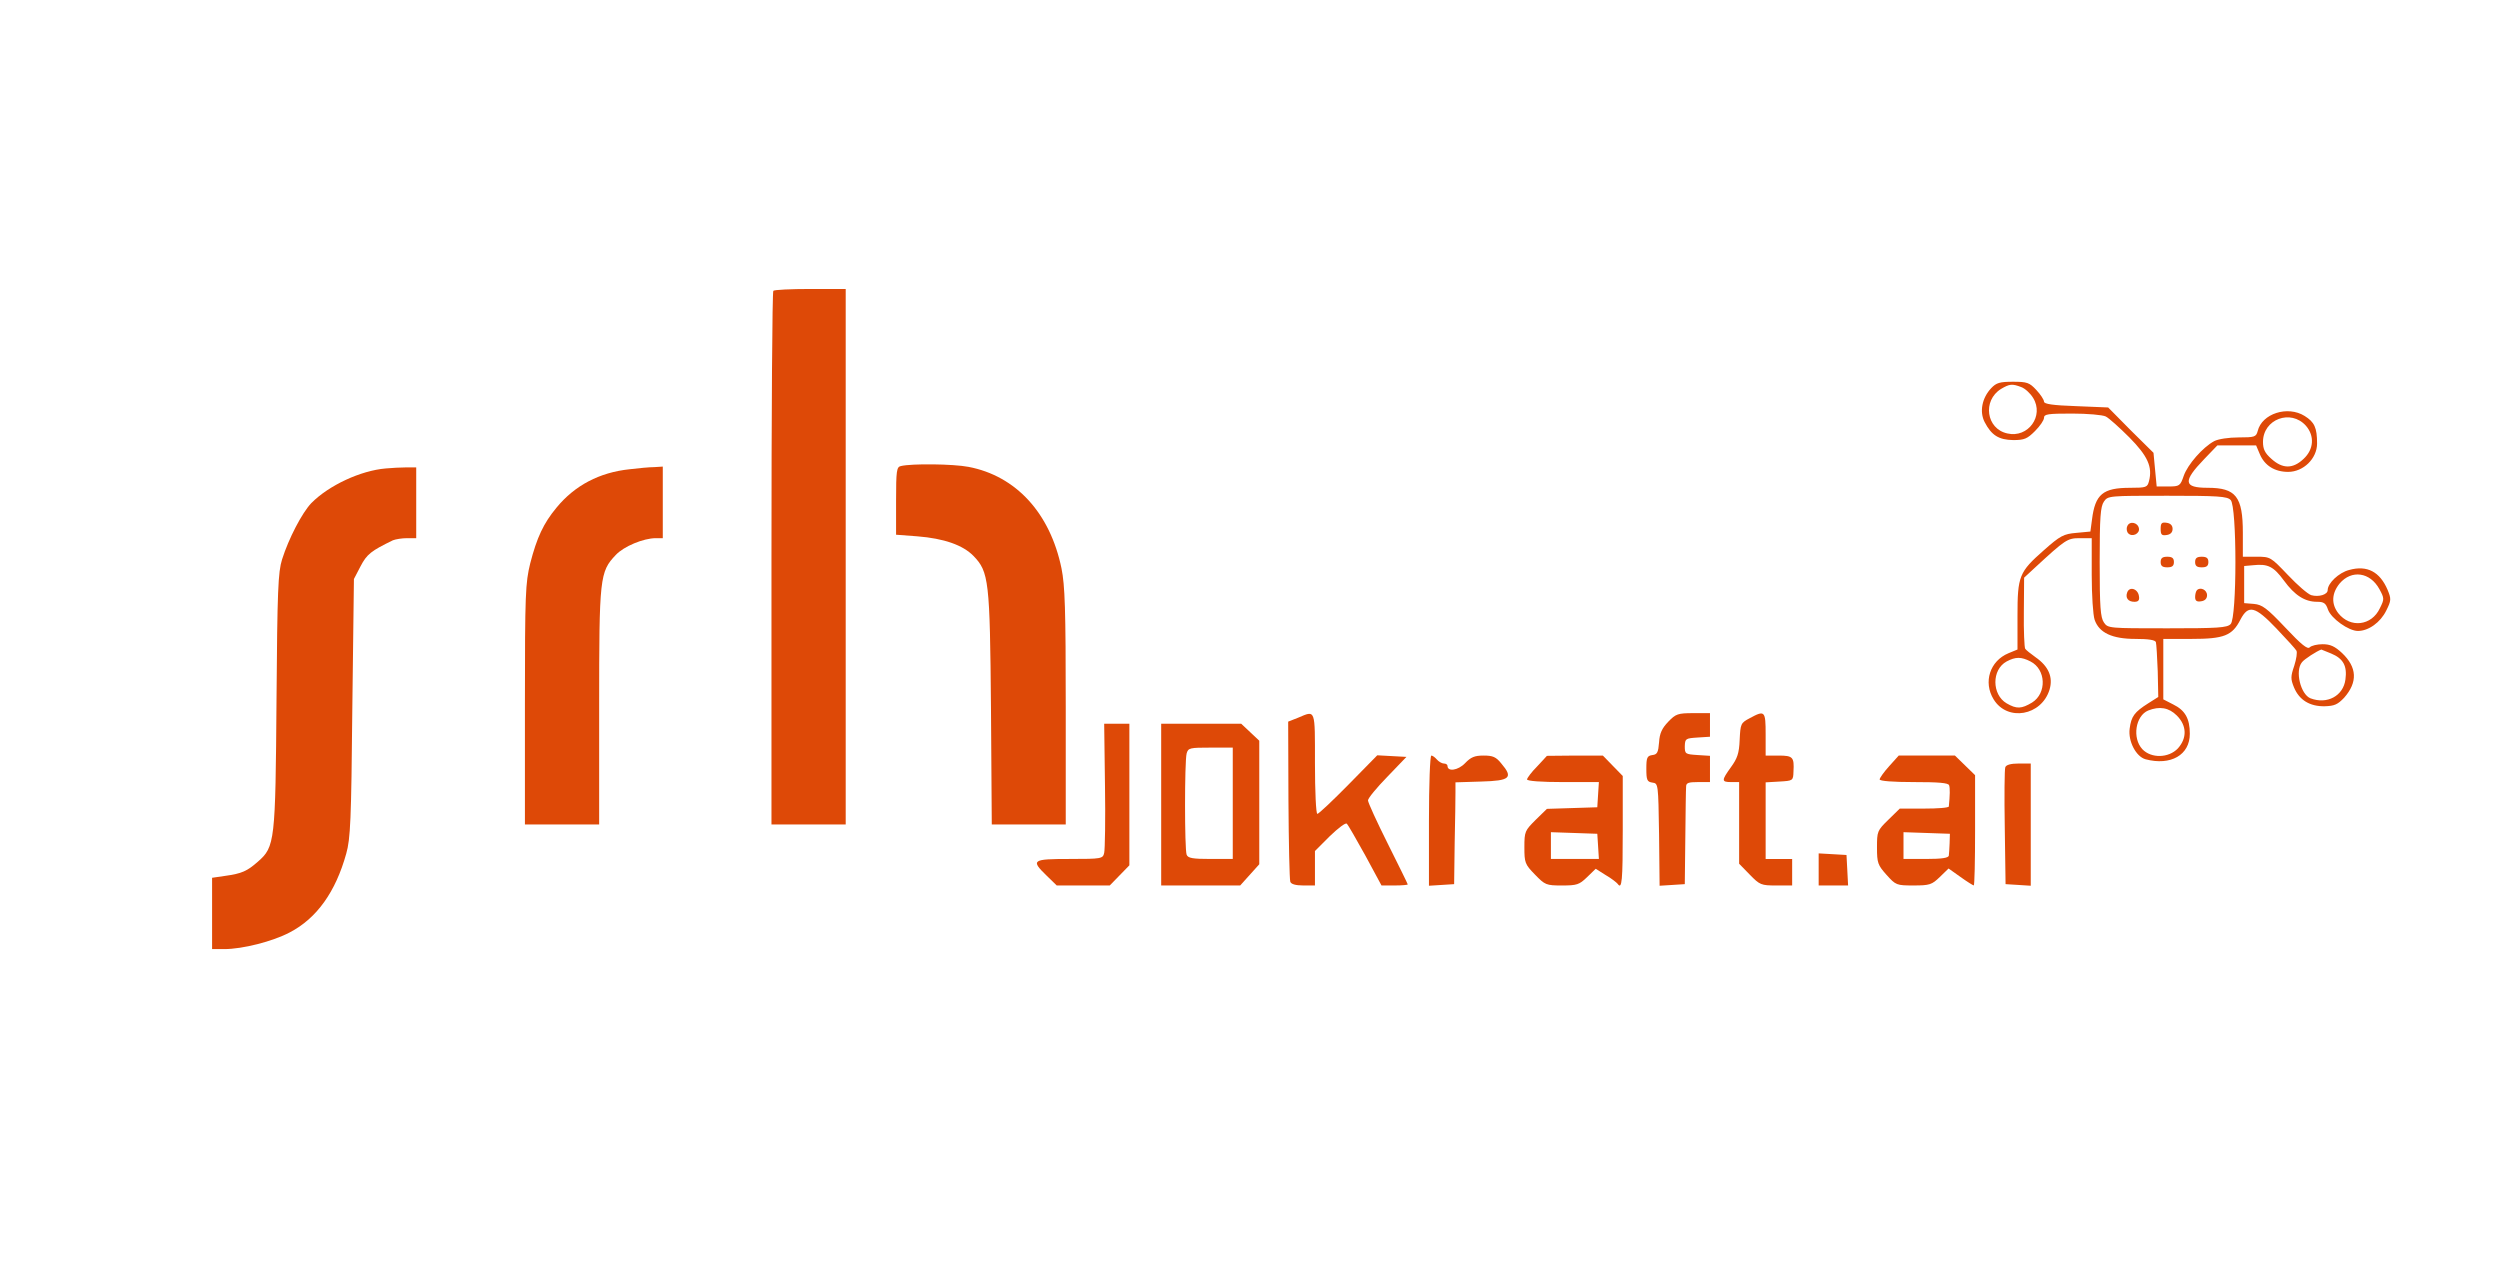 <svg xmlns="http://www.w3.org/2000/svg" version="1.0" width="943pt" height="483pt" viewBox="0 0 943 483" preserveAspectRatio="xMidYMid meet">

<g transform="translate(0,483) scale(0.1,-0.1)" fill="#de4907" stroke="none">
<path d="M2917 3733 c-4 -3 -7 -458 -7 -1010 l0 -1003 140 0 140 0 0 1010 0 1010 -133 0 c-74 0 -137 -3 -140 -7z" fill="#de4907"/>
<path d="M7511 3366 c-35 -37 -45 -89 -25 -128 26 -50 53 -67 108 -68 42 0 53 5 82 34 19 19 34 41 34 50 0 14 15 16 106 16 58 0 115 -5 127 -11 12 -6 52 -42 89 -79 69 -70 88 -111 74 -165 -6 -23 -10 -25 -71 -25 -103 0 -132 -24 -144 -120 l-6 -45 -53 -5 c-48 -4 -61 -11 -122 -65 -94 -83 -100 -97 -100 -249 l0 -126 -34 -14 c-70 -29 -96 -109 -56 -174 52 -85 181 -62 211 37 14 47 -4 88 -53 122 -18 13 -36 27 -39 32 -3 5 -6 67 -5 138 l1 130 40 37 c116 107 123 112 170 112 l45 0 0 -139 c0 -76 5 -152 11 -169 17 -49 66 -72 154 -72 49 0 74 -4 77 -12 2 -7 5 -57 7 -110 l2 -97 -38 -24 c-52 -33 -64 -49 -70 -96 -6 -47 24 -105 60 -115 95 -25 167 16 167 96 0 58 -18 89 -63 111 l-37 19 0 114 0 114 106 0 c123 0 154 12 185 73 30 57 55 51 136 -34 37 -39 71 -76 75 -83 4 -6 0 -32 -8 -57 -14 -41 -14 -50 -1 -82 20 -48 60 -72 116 -71 37 1 49 7 73 32 52 59 49 115 -8 169 -27 25 -44 33 -73 33 -20 0 -42 -5 -49 -12 -8 -8 -31 10 -92 75 -70 74 -87 86 -118 89 l-37 3 0 70 0 70 34 3 c56 6 77 -5 116 -58 41 -56 79 -80 125 -80 25 0 33 -5 41 -29 12 -34 78 -81 113 -81 40 0 85 32 107 77 19 38 19 44 5 78 -29 68 -77 94 -145 75 -39 -10 -81 -50 -81 -76 0 -17 -34 -27 -62 -19 -13 4 -52 38 -88 76 -65 68 -66 69 -118 69 l-52 0 0 90 c0 137 -26 170 -133 170 -91 0 -94 24 -13 108 l50 52 73 0 73 0 14 -33 c18 -43 56 -67 107 -67 57 0 109 50 109 107 0 60 -10 81 -47 104 -64 40 -161 9 -177 -57 -6 -22 -11 -24 -72 -24 -37 0 -77 -6 -92 -14 -43 -23 -100 -88 -115 -131 -13 -38 -16 -40 -58 -40 l-44 0 -6 63 -6 64 -86 85 -85 86 -121 5 c-88 3 -121 8 -121 17 0 7 -13 27 -29 44 -26 28 -35 31 -88 31 -50 0 -63 -4 -82 -24z m113 4 c14 -5 34 -23 45 -41 42 -68 -19 -152 -97 -134 -80 17 -95 124 -24 168 32 19 42 20 76 7z m1074 -146 c33 -38 30 -89 -9 -125 -40 -38 -79 -38 -121 0 -25 22 -32 37 -32 64 0 86 105 125 162 61z m-284 -280 c24 -23 24 -445 0 -468 -13 -14 -49 -16 -239 -16 -220 0 -224 0 -239 22 -13 19 -16 58 -16 228 0 170 3 209 16 228 15 22 19 22 239 22 190 0 226 -2 239 -16z m561 -336 c19 -35 19 -38 2 -72 -31 -67 -112 -76 -157 -19 -27 35 -25 75 5 112 45 53 115 43 150 -21z m-182 -243 c46 -19 61 -47 54 -98 -8 -62 -69 -95 -132 -71 -37 15 -59 103 -32 136 9 12 56 42 73 48 1 0 18 -7 37 -15z m-1134 -30 c59 -30 62 -120 6 -155 -40 -24 -58 -25 -96 -3 -56 33 -57 127 0 158 34 18 55 18 90 0z m552 -204 c38 -38 39 -85 4 -124 -35 -37 -101 -38 -134 -3 -39 42 -26 126 22 146 43 17 78 11 108 -19z" fill="#de4907"/>
<path d="M8024 2845 c-4 -9 -2 -21 4 -27 15 -15 44 -1 40 19 -4 23 -36 29 -44 8z" fill="#de4907"/>
<path d="M8150 2835 c0 -22 4 -26 23 -23 14 2 22 10 22 23 0 13 -8 21 -22 23 -19 3 -23 -1 -23 -23z" fill="#de4907"/>
<path d="M8150 2710 c0 -15 7 -20 25 -20 18 0 25 5 25 20 0 15 -7 20 -25 20 -18 0 -25 -5 -25 -20z" fill="#de4907"/>
<path d="M8280 2710 c0 -15 7 -20 25 -20 18 0 25 5 25 20 0 15 -7 20 -25 20 -18 0 -25 -5 -25 -20z" fill="#de4907"/>
<path d="M8024 2596 c-8 -21 3 -36 27 -36 15 0 20 6 17 22 -4 27 -35 37 -44 14z" fill="#de4907"/>
<path d="M8287 2604 c-4 -4 -7 -16 -7 -26 0 -14 6 -19 23 -16 14 2 22 10 22 23 0 20 -25 32 -38 19z" fill="#de4907"/>
<path d="M3398 3072 c-16 -3 -18 -18 -18 -131 l0 -128 80 -6 c101 -8 172 -33 212 -74 58 -60 62 -92 66 -575 l3 -438 140 0 139 0 0 444 c0 369 -3 457 -16 522 -43 209 -172 349 -351 383 -57 11 -214 13 -255 3z" fill="#de4907"/>
<path d="M1455 3063 c-95 -8 -215 -64 -281 -131 -35 -37 -85 -133 -110 -212 -15 -48 -18 -115 -21 -530 -4 -535 -6 -554 -70 -610 -41 -36 -60 -45 -125 -54 l-48 -7 0 -135 0 -134 46 0 c69 0 183 29 247 63 102 53 173 153 213 297 16 57 19 124 23 550 l6 486 25 48 c24 46 40 58 122 98 10 4 34 8 53 8 l35 0 0 133 0 134 -37 0 c-21 0 -56 -2 -78 -4z" fill="#de4907"/>
<path d="M2375 3060 c-114 -12 -207 -61 -276 -145 -49 -59 -74 -113 -99 -210 -18 -74 -20 -112 -20 -532 l0 -453 140 0 140 0 0 443 c0 490 2 510 63 574 30 32 104 63 151 63 l26 0 0 135 0 135 -32 -2 c-18 0 -60 -4 -93 -8z" fill="#de4907"/>
<path d="M4897 2123 l-38 -15 1 -295 c1 -162 4 -301 7 -309 3 -9 20 -14 49 -14 l44 0 0 65 0 65 56 56 c31 30 60 52 64 47 5 -4 36 -59 70 -120 l61 -113 50 0 c27 0 49 2 49 4 0 2 -34 71 -75 153 -41 82 -75 156 -75 164 0 8 33 48 73 89 l72 75 -55 3 -55 3 -108 -110 c-60 -61 -113 -111 -118 -111 -5 0 -9 85 -9 190 0 208 3 201 -63 173z" fill="#de4907"/>
<path d="M6293 2108 c-24 -25 -33 -44 -35 -78 -3 -38 -7 -46 -25 -48 -20 -3 -23 -9 -23 -52 0 -43 3 -49 23 -52 22 -3 22 -4 25 -196 l2 -193 48 3 47 3 2 175 c1 96 2 183 3 193 0 14 9 17 45 17 l45 0 0 49 0 50 -47 3 c-46 3 -48 4 -48 33 1 29 3 30 48 33 l47 3 0 45 0 44 -63 0 c-58 0 -66 -3 -94 -32z" fill="#de4907"/>
<path d="M6600 2121 c-34 -18 -35 -21 -38 -82 -2 -51 -9 -70 -33 -103 -36 -50 -36 -56 1 -56 l30 0 0 -154 0 -154 40 -41 c38 -39 43 -41 100 -41 l60 0 0 50 0 50 -50 0 -50 0 0 144 0 145 52 3 c51 3 52 3 53 38 3 54 -2 60 -56 60 l-49 0 0 80 c0 89 -3 92 -60 61z" fill="#de4907"/>
<path d="M4168 1868 c2 -128 0 -243 -3 -255 -5 -22 -9 -23 -130 -23 -142 0 -148 -4 -87 -63 l38 -37 100 0 100 0 37 38 37 38 0 267 0 267 -47 0 -48 0 3 -232z" fill="#de4907"/>
<path d="M4380 1795 l0 -305 149 0 149 0 36 40 36 40 0 233 0 233 -34 32 -34 32 -151 0 -151 0 0 -305z m270 5 l0 -210 -84 0 c-67 0 -85 3 -90 16 -8 20 -8 352 0 382 6 21 12 22 90 22 l84 0 0 -210z" fill="#de4907"/>
<path d="M5390 1734 l0 -245 48 3 47 3 2 155 c2 85 3 172 3 192 l0 37 97 3 c109 3 122 14 76 68 -20 25 -32 30 -67 30 -34 0 -48 -6 -70 -29 -26 -27 -66 -33 -66 -10 0 5 -6 9 -14 9 -7 0 -19 7 -26 15 -7 8 -16 15 -21 15 -5 0 -9 -110 -9 -246z" fill="#de4907"/>
<path d="M5798 1939 c-21 -21 -38 -44 -38 -49 0 -6 53 -10 136 -10 l135 0 -3 -47 -3 -48 -95 -3 -95 -3 -42 -41 c-41 -41 -43 -44 -43 -104 0 -58 2 -64 40 -103 38 -39 42 -41 102 -41 56 0 65 3 94 31 l33 32 38 -24 c21 -12 41 -28 45 -33 16 -23 19 11 19 204 l0 203 -38 39 -37 38 -106 0 -105 -1 -37 -40z m230 -301 l3 -48 -90 0 -91 0 0 50 0 51 88 -3 87 -3 3 -47z" fill="#de4907"/>
<path d="M7126 1940 c-20 -22 -36 -45 -36 -50 0 -6 50 -10 129 -10 94 0 130 -3 133 -12 4 -11 3 -38 -1 -80 -1 -5 -42 -8 -93 -8 l-92 0 -43 -42 c-42 -41 -43 -44 -43 -105 0 -58 3 -66 36 -103 35 -39 38 -40 102 -40 61 0 69 3 99 32 l33 32 45 -32 c25 -18 48 -32 50 -32 3 0 5 94 5 208 l0 208 -38 37 -38 37 -106 0 -106 0 -36 -40z m228 -290 c-1 -19 -2 -41 -3 -47 -1 -9 -25 -13 -86 -13 l-85 0 0 50 0 51 88 -3 87 -3 -1 -35z" fill="#de4907"/>
<path d="M7564 1936 c-3 -7 -4 -110 -2 -227 l3 -214 48 -3 47 -3 0 230 0 231 -45 0 c-30 0 -48 -5 -51 -14z" fill="#de4907"/>
<path d="M6860 1551 l0 -61 55 0 56 0 -3 58 -3 57 -52 3 -53 3 0 -60z" fill="#de4907"/>
</g>
</svg>